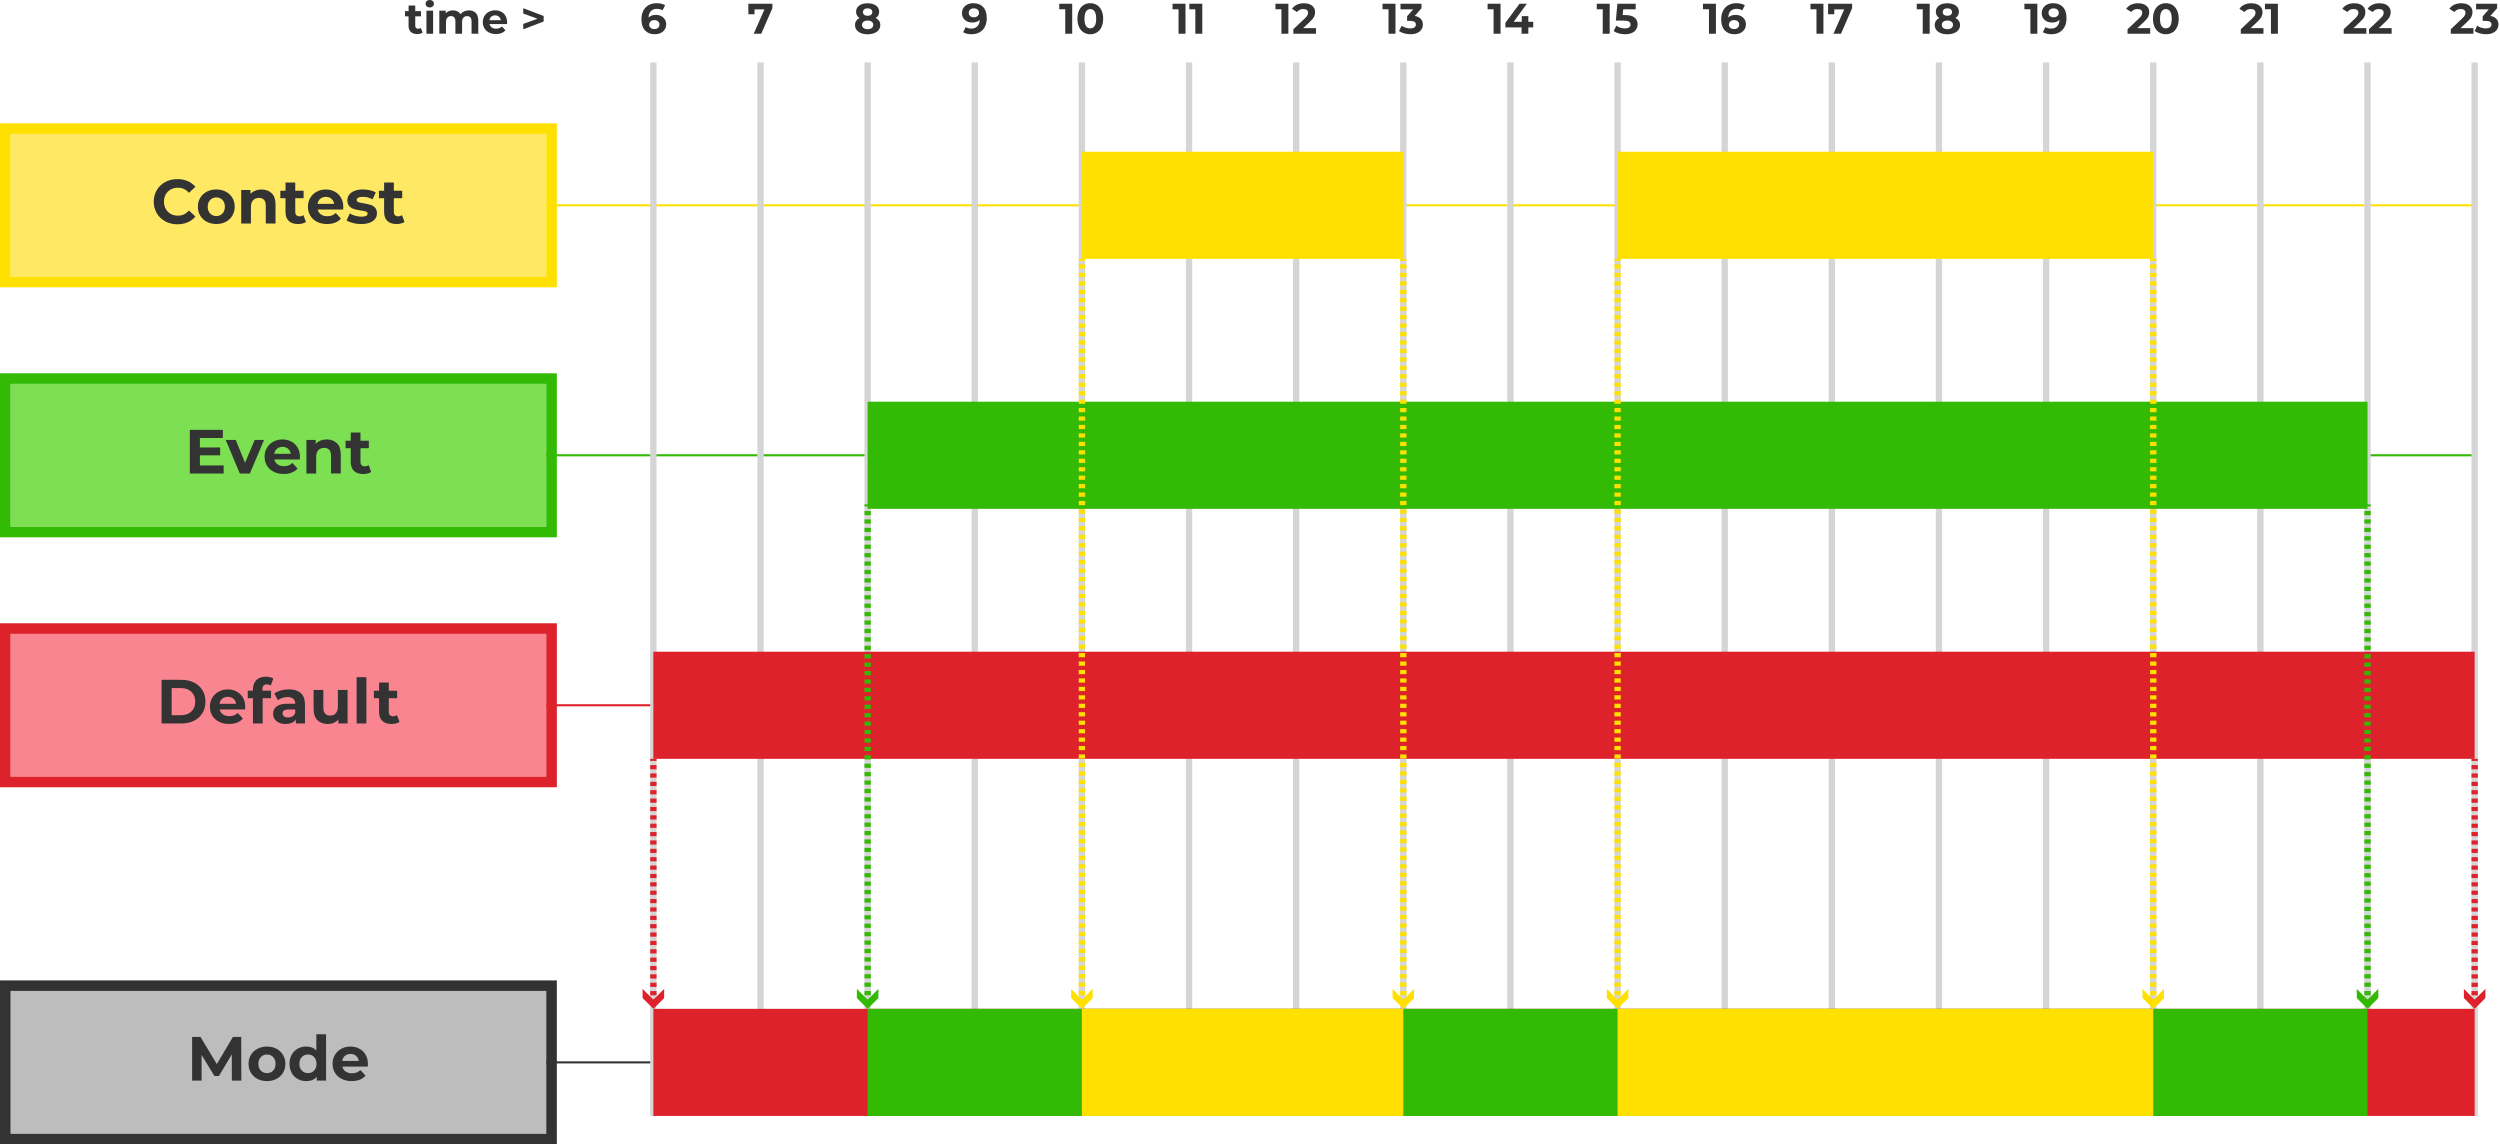 <?xml version="1.0" encoding="UTF-8"?>
<svg id="Capa_1" data-name="Capa 1" xmlns="http://www.w3.org/2000/svg" viewBox="0 0 985.33 451.04">
  <rect x="109.73" y="80.5" width="865.61" height=".83" style="fill: #ffe000;"/>
  <g>
    <g>
      <rect x="4.17" y="52.77" width="211.12" height="56.3" style="fill: #ffe964;"/>
      <path d="m215.29,52.77v56.3H4.17v-56.3h211.12m4.17-4.17H0v64.64h219.47V48.6h0Z" style="fill: #ffe000;"/>
    </g>
    <g>
      <path d="m65.15,87.25c-1.42-.76-2.53-1.82-3.34-3.17s-1.22-2.88-1.22-4.59.41-3.23,1.22-4.59,1.93-2.41,3.34-3.17c1.42-.76,3.01-1.14,4.78-1.14,1.49,0,2.84.26,4.05.79,1.21.52,2.22,1.28,3.04,2.26l-2.56,2.36c-1.16-1.34-2.61-2.02-4.33-2.02-1.07,0-2.02.23-2.85.7s-1.49,1.12-1.96,1.96-.7,1.79-.7,2.85.23,2.02.7,2.85,1.12,1.49,1.96,1.96,1.79.7,2.85.7c1.72,0,3.16-.68,4.33-2.04l2.56,2.36c-.82,1-1.84,1.76-3.05,2.29-1.21.52-2.57.79-4.06.79-1.75,0-3.34-.38-4.76-1.14Z" style="fill: #333;"/>
      <path d="m81.51,87.42c-1.11-.58-1.97-1.39-2.59-2.42-.62-1.03-.93-2.2-.93-3.52s.31-2.48.93-3.52c.62-1.03,1.49-1.84,2.59-2.42,1.11-.58,2.36-.87,3.75-.87s2.64.29,3.74.87c1.1.58,1.96,1.39,2.58,2.42.62,1.03.93,2.21.93,3.52s-.31,2.48-.93,3.52c-.62,1.03-1.48,1.84-2.58,2.42-1.1.58-2.34.87-3.74.87s-2.64-.29-3.75-.87Zm6.17-3.27c.63-.66.95-1.55.95-2.67s-.32-2-.95-2.67c-.63-.66-1.44-1-2.42-1s-1.79.33-2.43,1c-.64.66-.96,1.55-.96,2.67s.32,2,.96,2.67c.64.66,1.45,1,2.43,1s1.79-.33,2.42-1Z" style="fill: #333;"/>
      <path d="m107.08,76.15c1.01.98,1.51,2.44,1.51,4.38v7.57h-3.84v-6.98c0-1.05-.23-1.83-.69-2.35-.46-.52-1.12-.77-1.99-.77-.97,0-1.74.3-2.31.9-.57.6-.86,1.49-.86,2.67v6.54h-3.84v-13.23h3.66v1.55c.51-.56,1.14-.99,1.89-1.29.75-.3,1.58-.46,2.48-.46,1.64,0,2.96.49,3.97,1.48Z" style="fill: #333;"/>
      <path d="m120.59,87.46c-.38.28-.84.49-1.39.63-.55.14-1.13.21-1.73.21-1.57,0-2.79-.4-3.65-1.21-.86-.8-1.29-1.98-1.29-3.54v-5.43h-2.04v-2.95h2.04v-3.22h3.84v3.22h3.29v2.95h-3.29v5.39c0,.56.14.99.43,1.29.29.3.69.46,1.22.46.61,0,1.12-.16,1.55-.49l1.03,2.71Z" style="fill: #333;"/>
      <path d="m135.23,82.57h-10.01c.18.82.61,1.47,1.28,1.94.67.48,1.51.71,2.51.71.69,0,1.3-.1,1.83-.31.53-.2,1.03-.53,1.49-.97l2.04,2.21c-1.25,1.43-3.07,2.14-5.46,2.14-1.49,0-2.81-.29-3.96-.87-1.15-.58-2.03-1.39-2.66-2.42-.62-1.03-.93-2.2-.93-3.52s.31-2.46.92-3.5,1.46-1.85,2.53-2.43c1.07-.58,2.27-.87,3.6-.87s2.47.28,3.52.84c1.05.56,1.87,1.36,2.47,2.4.6,1.04.9,2.25.9,3.63,0,.05-.02.39-.07,1.03Zm-8.98-4.25c-.59.49-.95,1.16-1.08,2.02h6.52c-.13-.84-.49-1.5-1.08-2s-1.31-.75-2.16-.75-1.6.25-2.19.74Z" style="fill: #333;"/>
      <path d="m139.09,87.89c-1.05-.27-1.89-.61-2.51-1.02l1.28-2.75c.59.38,1.3.68,2.14.92.84.24,1.66.36,2.46.36,1.62,0,2.43-.4,2.43-1.21,0-.38-.22-.65-.66-.81-.44-.16-1.12-.3-2.04-.42-1.08-.16-1.98-.35-2.68-.57-.71-.21-1.32-.59-1.83-1.13-.52-.54-.77-1.31-.77-2.31,0-.84.24-1.58.73-2.23.48-.65,1.19-1.15,2.11-1.51.93-.36,2.02-.54,3.28-.54.93,0,1.86.1,2.79.31.93.21,1.69.49,2.3.85l-1.28,2.73c-1.16-.66-2.43-.98-3.81-.98-.82,0-1.43.11-1.84.34-.41.23-.61.52-.61.89,0,.41.22.7.66.86.44.16,1.15.32,2.11.47,1.08.18,1.97.37,2.66.58.69.21,1.29.58,1.8,1.12.51.54.76,1.3.76,2.26,0,.82-.25,1.55-.74,2.19-.49.64-1.21,1.14-2.15,1.49s-2.06.53-3.36.53c-1.1,0-2.17-.14-3.22-.41Z" style="fill: #333;"/>
      <path d="m159.45,87.46c-.38.28-.84.49-1.39.63-.55.14-1.13.21-1.73.21-1.57,0-2.79-.4-3.65-1.21-.86-.8-1.29-1.98-1.29-3.54v-5.43h-2.04v-2.95h2.04v-3.22h3.84v3.22h3.29v2.95h-3.29v5.39c0,.56.14.99.43,1.29.29.3.69.46,1.22.46.61,0,1.12-.16,1.55-.49l1.03,2.71Z" style="fill: #333;"/>
    </g>
  </g>
  <rect x="109.73" y="179.03" width="865.61" height=".83" style="fill: #32ba04;"/>
  <g>
    <g>
      <rect x="4.17" y="151.3" width="211.12" height="56.3" style="fill: #7de053;"/>
      <path d="m215.29,151.3v56.3H4.17v-56.3h211.12m4.17-4.17H0v64.64h219.47v-64.64h0Z" style="fill: #32ba04;"/>
    </g>
    <g>
      <path d="m88.15,183.43v3.2h-13.33v-17.21h13.01v3.2h-9.05v3.74h7.99v3.1h-7.99v3.98h9.37Z" style="fill: #333;"/>
      <path d="m104.06,173.4l-5.58,13.23h-3.96l-5.56-13.23h3.96l3.66,9,3.79-9h3.69Z" style="fill: #333;"/>
      <path d="m118.15,181.09h-10.01c.18.82.61,1.47,1.28,1.94.67.48,1.51.71,2.51.71.69,0,1.3-.1,1.83-.31.53-.2,1.03-.53,1.49-.97l2.04,2.21c-1.25,1.43-3.07,2.14-5.46,2.14-1.49,0-2.81-.29-3.96-.87-1.15-.58-2.03-1.39-2.66-2.42-.62-1.03-.93-2.2-.93-3.52s.31-2.46.92-3.5,1.46-1.85,2.53-2.43c1.07-.58,2.27-.87,3.6-.87s2.47.28,3.52.84c1.05.56,1.87,1.36,2.47,2.4.6,1.04.9,2.25.9,3.63,0,.05-.02.39-.07,1.03Zm-8.98-4.25c-.59.49-.95,1.16-1.08,2.02h6.52c-.13-.84-.49-1.5-1.08-2s-1.31-.75-2.16-.75-1.6.25-2.19.74Z" style="fill: #333;"/>
      <path d="m132.79,174.67c1.01.98,1.51,2.44,1.51,4.38v7.57h-3.84v-6.98c0-1.05-.23-1.83-.69-2.35-.46-.52-1.12-.77-1.99-.77-.97,0-1.74.3-2.31.9-.57.6-.86,1.49-.86,2.67v6.54h-3.84v-13.23h3.66v1.55c.51-.56,1.14-.99,1.89-1.29.75-.3,1.58-.46,2.48-.46,1.64,0,2.96.49,3.97,1.48Z" style="fill: #333;"/>
      <path d="m146.3,185.99c-.38.28-.84.49-1.39.63-.55.14-1.13.21-1.73.21-1.57,0-2.79-.4-3.65-1.21-.86-.8-1.29-1.98-1.29-3.54v-5.43h-2.04v-2.95h2.04v-3.22h3.84v3.22h3.29v2.95h-3.29v5.39c0,.56.14.99.43,1.29.29.3.69.46,1.22.46.61,0,1.12-.16,1.55-.49l1.03,2.71Z" style="fill: #333;"/>
    </g>
  </g>
  <rect x="109.73" y="277.55" width="865.61" height=".83" style="fill: #dd222b;"/>
  <rect x="109.73" y="418.3" width="865.61" height=".83" style="fill: #333;"/>
  <g>
    <g>
      <rect x="4.17" y="249.82" width="211.12" height="56.3" style="fill: #f98591;"/>
      <path d="m215.29,249.82v56.3H4.17v-56.3h211.12m4.17-4.17H0v64.64h219.47v-64.64h0Z" style="fill: #dd222b;"/>
    </g>
    <g>
      <path d="m63.67,267.94h7.82c1.87,0,3.52.36,4.96,1.07,1.43.71,2.55,1.72,3.34,3.01.79,1.29,1.19,2.8,1.19,4.52s-.4,3.23-1.19,4.53c-.8,1.29-1.91,2.3-3.34,3.01-1.44.71-3.09,1.07-4.96,1.07h-7.82v-17.21Zm7.62,13.94c1.72,0,3.09-.48,4.12-1.44s1.54-2.26,1.54-3.9-.51-2.94-1.54-3.9-2.4-1.44-4.12-1.44h-3.64v10.67h3.64Z" style="fill: #333;"/>
      <path d="m96.59,279.62h-10.01c.18.82.61,1.47,1.28,1.94s1.51.71,2.51.71c.69,0,1.3-.1,1.83-.31.53-.21,1.03-.53,1.49-.97l2.04,2.21c-1.25,1.43-3.07,2.14-5.46,2.14-1.49,0-2.81-.29-3.96-.87-1.15-.58-2.03-1.39-2.66-2.42-.62-1.03-.93-2.21-.93-3.52s.31-2.46.92-3.5,1.46-1.85,2.53-2.43c1.07-.58,2.27-.87,3.6-.87s2.47.28,3.52.84c1.05.56,1.87,1.36,2.47,2.4.6,1.04.9,2.25.9,3.63,0,.05-.02.39-.07,1.03Zm-8.98-4.25c-.59.49-.95,1.16-1.08,2.02h6.52c-.13-.84-.49-1.5-1.08-2-.59-.5-1.31-.75-2.16-.75s-1.6.25-2.19.74Z" style="fill: #333;"/>
      <path d="m103.43,272.22h3.39v2.95h-3.29v9.98h-3.84v-9.98h-2.04v-2.95h2.04v-.59c0-1.51.45-2.71,1.34-3.59.89-.89,2.15-1.33,3.77-1.33.57,0,1.12.06,1.64.18.52.12.95.3,1.29.53l-1.01,2.78c-.44-.31-.96-.47-1.55-.47-1.16,0-1.75.64-1.75,1.92v.57Z" style="fill: #333;"/>
      <path d="m118.55,273.19c1.1.98,1.65,2.45,1.65,4.41v7.55h-3.59v-1.65c-.72,1.23-2.07,1.84-4.03,1.84-1.02,0-1.9-.17-2.64-.52-.75-.34-1.32-.82-1.71-1.43s-.59-1.29-.59-2.07c0-1.23.46-2.2,1.39-2.9.93-.7,2.36-1.06,4.29-1.06h3.05c0-.84-.25-1.48-.76-1.93-.51-.45-1.27-.68-2.29-.68-.71,0-1.4.11-2.08.33-.68.22-1.26.52-1.73.9l-1.38-2.68c.72-.51,1.59-.9,2.59-1.18,1.01-.28,2.04-.42,3.11-.42,2.05,0,3.62.49,4.72,1.46Zm-3.27,9.12c.51-.3.87-.75,1.08-1.34v-1.35h-2.63c-1.57,0-2.36.52-2.36,1.55,0,.49.19.88.58,1.17s.91.43,1.59.43,1.24-.15,1.75-.45Z" style="fill: #333;"/>
      <path d="m137,271.92v13.23h-3.64v-1.57c-.51.57-1.12,1.01-1.82,1.32-.71.3-1.47.45-2.29.45-1.74,0-3.12-.5-4.13-1.5-1.02-1-1.52-2.48-1.52-4.45v-7.48h3.84v6.91c0,2.13.89,3.2,2.68,3.2.92,0,1.66-.3,2.21-.9.56-.6.84-1.49.84-2.67v-6.54h3.84Z" style="fill: #333;"/>
      <path d="m140.56,266.9h3.84v18.25h-3.84v-18.25Z" style="fill: #333;"/>
      <path d="m157.46,284.51c-.38.28-.84.49-1.39.63-.55.14-1.13.21-1.73.21-1.57,0-2.79-.4-3.65-1.2-.86-.8-1.29-1.98-1.29-3.54v-5.43h-2.04v-2.95h2.04v-3.22h3.84v3.22h3.29v2.95h-3.29v5.39c0,.56.14.99.43,1.29.29.3.69.46,1.22.46.61,0,1.12-.16,1.55-.49l1.03,2.71Z" style="fill: #333;"/>
    </g>
  </g>
  <g>
    <g>
      <rect x="4.17" y="390.57" width="211.12" height="56.3" style="fill: #bdbdbd;"/>
      <path d="m215.29,390.57v56.3H4.17v-56.3h211.12m4.17-4.17H0v64.64h219.47v-64.64h0Z" style="fill: #333;"/>
    </g>
    <g>
      <path d="m91.38,425.9l-.02-10.33-5.07,8.51h-1.79l-5.04-8.29v10.11h-3.74v-17.21h3.3l6.44,10.7,6.34-10.7h3.27l.05,17.21h-3.74Z" style="fill: #333;"/>
      <path d="m101.48,425.23c-1.11-.58-1.97-1.39-2.59-2.42-.62-1.03-.93-2.21-.93-3.52s.31-2.48.93-3.52c.62-1.03,1.49-1.84,2.59-2.42,1.11-.58,2.36-.87,3.75-.87s2.64.29,3.74.87c1.1.58,1.96,1.39,2.58,2.42.62,1.03.93,2.21.93,3.52s-.31,2.48-.93,3.52c-.62,1.03-1.48,1.84-2.58,2.42-1.1.58-2.34.87-3.74.87s-2.64-.29-3.75-.87Zm6.17-3.27c.63-.66.95-1.55.95-2.67s-.32-2-.95-2.67c-.63-.66-1.44-1-2.42-1s-1.79.33-2.43,1c-.64.66-.96,1.55-.96,2.67s.32,2,.96,2.67c.64.66,1.45,1,2.43,1s1.79-.33,2.42-1Z" style="fill: #333;"/>
      <path d="m128.51,407.65v18.25h-3.66v-1.52c-.95,1.15-2.33,1.72-4.13,1.72-1.25,0-2.37-.28-3.38-.84-1.01-.56-1.8-1.35-2.37-2.38-.57-1.03-.86-2.23-.86-3.59s.29-2.56.86-3.59c.57-1.03,1.36-1.83,2.37-2.39,1.01-.56,2.14-.84,3.38-.84,1.69,0,3.01.53,3.96,1.6v-6.42h3.84Zm-4.72,14.3c.64-.66.96-1.55.96-2.67s-.32-2-.96-2.67c-.64-.66-1.44-1-2.41-1s-1.8.33-2.43,1c-.64.66-.96,1.55-.96,2.67s.32,2,.96,2.67c.64.66,1.45,1,2.43,1s1.77-.33,2.41-1Z" style="fill: #333;"/>
      <path d="m144.94,420.37h-10.01c.18.82.61,1.47,1.28,1.94s1.51.71,2.51.71c.69,0,1.3-.1,1.83-.31.53-.21,1.03-.53,1.49-.97l2.04,2.21c-1.25,1.43-3.07,2.14-5.46,2.14-1.49,0-2.81-.29-3.96-.87-1.15-.58-2.03-1.39-2.66-2.42-.62-1.03-.93-2.21-.93-3.52s.31-2.46.92-3.5,1.46-1.85,2.53-2.43c1.07-.58,2.27-.87,3.6-.87s2.47.28,3.52.84c1.05.56,1.87,1.36,2.47,2.4.6,1.04.9,2.25.9,3.63,0,.05-.02.39-.07,1.03Zm-8.98-4.25c-.59.49-.95,1.16-1.08,2.02h6.52c-.13-.84-.49-1.5-1.08-2-.59-.5-1.31-.75-2.16-.75s-1.6.25-2.19.74Z" style="fill: #333;"/>
    </g>
  </g>
  <rect x="256.26" y="24.62" width="2.5" height="415.21" style="fill: #d5d5d5;"/>
  <rect x="298.49" y="24.62" width="2.5" height="415.21" style="fill: #d5d5d5;"/>
  <rect x="340.71" y="24.62" width="2.5" height="415.21" style="fill: #d5d5d5;"/>
  <rect x="382.94" y="24.62" width="2.5" height="415.21" style="fill: #d5d5d5;"/>
  <rect x="425.16" y="24.62" width="2.5" height="415.21" style="fill: #d5d5d5;"/>
  <rect x="467.39" y="24.62" width="2.5" height="415.21" style="fill: #d5d5d5;"/>
  <rect x="509.61" y="24.62" width="2.5" height="415.21" style="fill: #d5d5d5;"/>
  <rect x="551.84" y="24.62" width="2.5" height="415.21" style="fill: #d5d5d5;"/>
  <rect x="594.06" y="24.62" width="2.5" height="415.21" style="fill: #d5d5d5;"/>
  <rect x="636.29" y="24.62" width="2.5" height="415.21" style="fill: #d5d5d5;"/>
  <rect x="678.51" y="24.62" width="2.5" height="415.21" style="fill: #d5d5d5;"/>
  <rect x="720.74" y="24.62" width="2.5" height="415.21" style="fill: #d5d5d5;"/>
  <rect x="762.96" y="24.62" width="2.5" height="415.21" style="fill: #d5d5d5;"/>
  <rect x="805.19" y="24.62" width="2.5" height="415.21" style="fill: #d5d5d5;"/>
  <rect x="847.41" y="24.62" width="2.5" height="415.21" style="fill: #d5d5d5;"/>
  <rect x="889.64" y="24.62" width="2.5" height="415.21" style="fill: #d5d5d5;"/>
  <rect x="931.86" y="24.62" width="2.5" height="415.21" style="fill: #d5d5d5;"/>
  <rect x="974.09" y="24.62" width="2.5" height="415.21" style="fill: #d5d5d5;"/>
  <g>
    <path d="m166.57,12.85c-.26.19-.58.33-.95.43-.38.1-.77.14-1.19.14-1.08,0-1.92-.28-2.51-.83-.59-.55-.89-1.36-.89-2.43v-3.73h-1.4v-2.03h1.4v-2.21h2.63v2.21h2.26v2.03h-2.26v3.7c0,.38.1.68.3.89s.48.31.84.31c.42,0,.77-.11,1.06-.34l.71,1.86Z" style="fill: #333;"/>
    <path d="m168.2,2.52c-.3-.28-.46-.63-.46-1.05s.15-.77.46-1.05c.3-.28.7-.42,1.18-.42s.88.14,1.18.41c.3.27.46.61.46,1.01,0,.44-.15.8-.46,1.09s-.7.43-1.18.43-.88-.14-1.18-.42Zm-.13,1.69h2.63v9.09h-2.63V4.21Z" style="fill: #333;"/>
    <path d="m187.49,5.08c.67.67,1.01,1.67,1.01,3.01v5.2h-2.64v-4.8c0-.72-.15-1.26-.45-1.61-.3-.35-.72-.53-1.28-.53-.62,0-1.11.2-1.47.6-.36.4-.54.99-.54,1.78v4.56h-2.63v-4.8c0-1.43-.57-2.15-1.72-2.15-.61,0-1.09.2-1.45.6-.36.4-.54.99-.54,1.78v4.56h-2.63V4.21h2.52v1.05c.34-.38.75-.68,1.24-.88s1.03-.3,1.61-.3c.64,0,1.22.13,1.74.38s.93.62,1.25,1.11c.37-.47.84-.84,1.41-1.1.57-.26,1.19-.39,1.87-.39,1.14,0,2.04.34,2.71,1.01Z" style="fill: #333;"/>
    <path d="m199.81,9.49h-6.87c.12.56.42,1.01.88,1.33.46.33,1.04.49,1.72.49.47,0,.89-.07,1.26-.21.37-.14.71-.36,1.02-.67l1.4,1.52c-.86.98-2.11,1.47-3.75,1.47-1.02,0-1.93-.2-2.72-.6s-1.4-.95-1.82-1.66c-.43-.71-.64-1.51-.64-2.42s.21-1.69.63-2.41c.42-.71,1-1.27,1.74-1.67.74-.4,1.56-.6,2.47-.6s1.69.19,2.42.57c.72.38,1.29.93,1.7,1.65.41.72.62,1.55.62,2.49,0,.03-.02.27-.05.71Zm-6.17-2.92c-.41.34-.65.8-.74,1.38h4.48c-.09-.57-.34-1.03-.74-1.38-.41-.34-.9-.52-1.49-.52s-1.1.17-1.5.51Z" style="fill: #333;"/>
    <path d="m214.27,6.28v2.2l-8.04,3.06v-2.11l5.62-2.04-5.62-2.06v-2.09l8.04,3.06Z" style="fill: #333;"/>
  </g>
  <path d="m260.55,6.33c.62.3,1.11.73,1.47,1.29.36.56.54,1.2.54,1.93,0,.79-.2,1.48-.59,2.08-.39.6-.93,1.06-1.61,1.38s-1.44.48-2.27.48c-1.66,0-2.95-.51-3.88-1.52-.93-1.01-1.4-2.46-1.4-4.34,0-1.34.25-2.49.76-3.45.51-.96,1.21-1.68,2.12-2.18.91-.5,1.96-.74,3.15-.74.63,0,1.24.07,1.82.21s1.07.34,1.48.6l-1.01,2.01c-.59-.39-1.32-.59-2.21-.59-1,0-1.8.29-2.38.88s-.9,1.44-.95,2.55c.7-.7,1.67-1.05,2.92-1.05.75,0,1.44.15,2.06.46Zm-1.19,4.64c.37-.31.55-.74.55-1.28s-.18-.97-.55-1.29c-.37-.32-.85-.48-1.46-.48s-1.09.17-1.47.5-.57.76-.57,1.27.19.94.56,1.27c.37.33.88.49,1.52.49.58,0,1.06-.16,1.43-.47Z" style="fill: #333;"/>
  <path d="m304.42,1.47v1.77l-4.39,10.05h-2.97l4.24-9.59h-3.92v1.93h-2.43V1.47h9.48Z" style="fill: #333;"/>
  <path d="m346.49,8.23c.31.47.46,1.02.46,1.64,0,.73-.21,1.37-.62,1.92-.42.55-1,.97-1.76,1.27-.75.3-1.63.45-2.62.45s-1.86-.15-2.61-.45c-.75-.3-1.33-.72-1.74-1.27-.41-.55-.62-1.19-.62-1.92,0-.62.15-1.17.46-1.64.31-.47.75-.86,1.33-1.15-.44-.27-.78-.61-1.01-1.02s-.35-.88-.35-1.41c0-.69.19-1.28.57-1.79.38-.51.92-.9,1.6-1.17.69-.28,1.47-.41,2.36-.41s1.7.14,2.39.41,1.23.67,1.61,1.17.57,1.1.57,1.79c0,.53-.12,1-.35,1.41s-.58.75-1.03,1.02c.59.29,1.03.68,1.34,1.15Zm-2.91,2.8c.4-.31.6-.72.6-1.24s-.2-.93-.6-1.23c-.4-.3-.94-.46-1.63-.46s-1.21.15-1.6.46-.59.72-.59,1.23.2.95.59,1.25c.39.3.93.46,1.6.46s1.23-.15,1.63-.46Zm-2.96-7.35c-.33.26-.5.63-.5,1.09s.16.81.49,1.06c.33.26.77.39,1.33.39s1.01-.13,1.35-.39c.34-.26.51-.61.51-1.06s-.17-.82-.51-1.09c-.34-.26-.79-.4-1.35-.4s-.99.13-1.33.4Z" style="fill: #333;"/>
  <path d="m387.51,2.78c.93,1.01,1.4,2.46,1.4,4.35,0,1.34-.25,2.49-.75,3.45s-1.21,1.68-2.12,2.18c-.91.5-1.97.74-3.16.74-.63,0-1.23-.07-1.81-.21s-1.06-.34-1.47-.6l1.01-2.01c.57.39,1.31.59,2.21.59,1,0,1.8-.3,2.38-.89s.9-1.44.95-2.56c-.71.71-1.69,1.06-2.94,1.06-.75,0-1.44-.15-2.06-.46s-1.11-.73-1.47-1.29c-.36-.56-.54-1.2-.54-1.93,0-.79.2-1.48.59-2.08.39-.6.93-1.06,1.61-1.38.68-.32,1.44-.48,2.27-.48,1.66,0,2.95.5,3.88,1.51Zm-2.22,3.56c.38-.33.57-.76.57-1.28s-.18-.94-.55-1.27c-.37-.33-.87-.49-1.51-.49-.59,0-1.06.16-1.43.47-.37.32-.55.74-.55,1.28s.18.97.55,1.29c.37.32.85.48,1.46.48s1.08-.17,1.46-.5Z" style="fill: #333;"/>
  <g>
    <path d="m422.59,1.47v11.82h-2.74V3.66h-2.36V1.47h5.1Z" style="fill: #333;"/>
    <path d="m427.1,12.77c-.77-.48-1.37-1.19-1.8-2.1-.43-.92-.65-2.01-.65-3.29s.22-2.37.65-3.29c.43-.92,1.03-1.62,1.8-2.1.77-.48,1.64-.73,2.62-.73s1.85.24,2.62.73c.77.48,1.37,1.19,1.8,2.1.43.92.65,2.01.65,3.29s-.22,2.37-.65,3.29c-.43.92-1.03,1.62-1.8,2.1-.77.48-1.64.73-2.62.73s-1.85-.24-2.62-.73Zm4.32-2.52c.41-.62.62-1.58.62-2.87s-.21-2.25-.62-2.87c-.41-.62-.98-.93-1.7-.93s-1.27.31-1.68.93-.62,1.58-.62,2.87.21,2.25.62,2.87.97.93,1.68.93,1.29-.31,1.7-.93Z" style="fill: #333;"/>
  </g>
  <g>
    <path d="m467.24,1.47v11.82h-2.74V3.66h-2.36V1.47h5.1Z" style="fill: #333;"/>
    <path d="m473.86,1.47v11.82h-2.74V3.66h-2.36V1.47h5.1Z" style="fill: #333;"/>
  </g>
  <g>
    <path d="m507.79,1.47v11.82h-2.74V3.66h-2.36V1.47h5.1Z" style="fill: #333;"/>
    <path d="m518.69,11.06v2.23h-8.93v-1.77l4.56-4.31c.48-.46.81-.86.98-1.19s.25-.66.25-.99c0-.47-.16-.84-.48-1.09-.32-.25-.79-.38-1.41-.38-.52,0-.99.1-1.4.3-.42.2-.77.49-1.05.89l-1.99-1.28c.46-.69,1.1-1.22,1.91-1.61.81-.39,1.74-.58,2.79-.58.88,0,1.65.14,2.31.43.66.29,1.17.69,1.54,1.22s.55,1.14.55,1.85c0,.64-.13,1.24-.41,1.81s-.79,1.21-1.57,1.93l-2.72,2.57h5.08Z" style="fill: #333;"/>
  </g>
  <g>
    <path d="m550,1.47v11.82h-2.74V3.66h-2.36V1.47h5.1Z" style="fill: #333;"/>
    <path d="m559.97,7.44c.55.6.83,1.35.83,2.24,0,.69-.18,1.32-.54,1.9-.36.58-.91,1.04-1.65,1.39-.74.35-1.64.52-2.71.52-.83,0-1.65-.11-2.46-.33-.8-.22-1.49-.53-2.05-.94l1.06-2.09c.45.34.97.6,1.56.79s1.2.28,1.82.28c.69,0,1.23-.13,1.62-.4.39-.26.59-.64.59-1.12,0-.97-.74-1.45-2.21-1.45h-1.25v-1.81l2.43-2.75h-5.03V1.47h8.28v1.77l-2.67,3.04c1.04.17,1.83.55,2.38,1.16Z" style="fill: #333;"/>
  </g>
  <g>
    <path d="m591.41,1.47v11.82h-2.74V3.66h-2.36V1.47h5.1Z" style="fill: #333;"/>
    <path d="m604.3,10.81h-1.93v2.48h-2.67v-2.48h-6.37v-1.84l5.57-7.5h2.87l-5.17,7.11h3.18v-2.21h2.58v2.21h1.93v2.23Z" style="fill: #333;"/>
  </g>
  <g>
    <path d="m634.43,1.47v11.82h-2.74V3.66h-2.36V1.47h5.1Z" style="fill: #333;"/>
    <path d="m644.23,6.91c.79.66,1.19,1.55,1.19,2.67,0,.72-.18,1.38-.54,1.97s-.91,1.06-1.65,1.42c-.74.35-1.65.53-2.73.53-.83,0-1.65-.11-2.46-.33-.8-.22-1.49-.53-2.05-.94l1.08-2.09c.45.34.97.6,1.55.79.58.19,1.19.28,1.81.28.69,0,1.23-.14,1.62-.41.39-.27.59-.65.59-1.13s-.21-.89-.62-1.15c-.41-.26-1.12-.39-2.14-.39h-3.02l.61-6.65h7.21v2.2h-4.93l-.19,2.25h.96c1.67,0,2.9.33,3.69,1Z" style="fill: #333;"/>
  </g>
  <g>
    <path d="m676.3,1.47v11.82h-2.74V3.66h-2.36V1.47h5.1Z" style="fill: #333;"/>
    <path d="m686.11,6.33c.62.3,1.11.73,1.47,1.29.36.56.54,1.2.54,1.93,0,.79-.2,1.48-.59,2.08-.39.6-.93,1.06-1.61,1.38s-1.44.48-2.27.48c-1.66,0-2.95-.51-3.88-1.52-.93-1.01-1.4-2.46-1.4-4.34,0-1.34.25-2.49.76-3.45s1.21-1.68,2.12-2.18c.91-.5,1.96-.74,3.15-.74.63,0,1.24.07,1.82.21s1.07.34,1.48.6l-1.01,2.01c-.59-.39-1.32-.59-2.21-.59-1,0-1.8.29-2.38.88-.59.59-.9,1.44-.95,2.55.7-.7,1.67-1.05,2.92-1.05.75,0,1.44.15,2.06.46Zm-1.19,4.64c.37-.31.55-.74.55-1.28s-.18-.97-.55-1.29c-.37-.32-.85-.48-1.46-.48s-1.09.17-1.47.5-.57.76-.57,1.27.19.94.56,1.27c.37.33.88.49,1.52.49.59,0,1.06-.16,1.43-.47Z" style="fill: #333;"/>
  </g>
  <g>
    <path d="m718.67,1.47v11.82h-2.74V3.66h-2.36V1.47h5.1Z" style="fill: #333;"/>
    <path d="m729.98,1.47v1.77l-4.39,10.05h-2.97l4.24-9.59h-3.92v1.93h-2.43V1.47h9.47Z" style="fill: #333;"/>
  </g>
  <g>
    <path d="m760.55,1.47v11.82h-2.74V3.66h-2.36V1.47h5.1Z" style="fill: #333;"/>
    <path d="m772.05,8.23c.31.47.46,1.02.46,1.64,0,.73-.21,1.37-.62,1.92-.42.55-1,.97-1.76,1.27-.75.3-1.63.45-2.62.45s-1.86-.15-2.61-.45c-.75-.3-1.33-.72-1.74-1.27-.41-.55-.62-1.19-.62-1.92,0-.62.16-1.17.46-1.64.31-.47.75-.86,1.33-1.15-.44-.27-.78-.61-1.01-1.02s-.35-.88-.35-1.41c0-.69.19-1.28.57-1.79s.92-.9,1.6-1.17c.69-.28,1.47-.41,2.36-.41s1.7.14,2.39.41c.69.28,1.23.67,1.61,1.17s.57,1.1.57,1.79c0,.53-.12,1-.35,1.41s-.58.75-1.03,1.02c.58.29,1.03.68,1.34,1.15Zm-2.91,2.8c.4-.31.6-.72.6-1.24s-.2-.93-.6-1.23-.94-.46-1.63-.46-1.21.15-1.6.46-.59.72-.59,1.23.2.95.59,1.25c.39.3.93.46,1.6.46s1.23-.15,1.63-.46Zm-2.96-7.35c-.33.26-.5.63-.5,1.09s.16.81.49,1.06c.33.26.77.39,1.33.39s1.01-.13,1.35-.39c.34-.26.51-.61.51-1.06s-.17-.82-.51-1.09-.79-.4-1.35-.4-.99.13-1.33.4Z" style="fill: #333;"/>
  </g>
  <g>
    <path d="m802.98,1.47v11.82h-2.74V3.66h-2.36V1.47h5.1Z" style="fill: #333;"/>
    <path d="m813.08,2.78c.93,1.01,1.4,2.46,1.4,4.35,0,1.34-.25,2.49-.75,3.45s-1.21,1.68-2.12,2.18c-.91.5-1.96.74-3.16.74-.63,0-1.23-.07-1.81-.21s-1.06-.34-1.47-.6l1.01-2.01c.57.39,1.31.59,2.21.59,1,0,1.8-.3,2.38-.89.58-.59.9-1.44.95-2.56-.71.71-1.69,1.06-2.94,1.06-.75,0-1.44-.15-2.06-.46s-1.11-.73-1.47-1.29c-.36-.56-.54-1.2-.54-1.93,0-.79.2-1.48.59-2.08.39-.6.93-1.06,1.61-1.38.68-.32,1.44-.48,2.27-.48,1.66,0,2.95.5,3.88,1.51Zm-2.22,3.56c.38-.33.57-.76.57-1.28s-.18-.94-.55-1.27-.87-.49-1.51-.49c-.59,0-1.06.16-1.43.47-.37.32-.55.74-.55,1.28s.18.97.55,1.29c.37.32.85.48,1.46.48s1.08-.17,1.46-.5Z" style="fill: #333;"/>
  </g>
  <g>
    <path d="m847.46,11.06v2.23h-8.93v-1.77l4.56-4.31c.48-.46.81-.86.98-1.19s.25-.66.25-.99c0-.47-.16-.84-.48-1.09-.32-.25-.79-.38-1.41-.38-.52,0-.99.1-1.4.3-.42.2-.77.49-1.05.89l-1.99-1.28c.46-.69,1.1-1.22,1.91-1.61.81-.39,1.74-.58,2.79-.58.88,0,1.65.14,2.31.43.66.29,1.17.69,1.54,1.22s.55,1.14.55,1.85c0,.64-.13,1.24-.41,1.81s-.79,1.21-1.57,1.93l-2.72,2.57h5.08Z" style="fill: #333;"/>
    <path d="m851.01,12.77c-.77-.48-1.37-1.19-1.8-2.1-.43-.92-.65-2.01-.65-3.29s.22-2.37.65-3.29c.43-.92,1.03-1.62,1.8-2.1.77-.48,1.64-.73,2.62-.73s1.85.24,2.62.73c.77.48,1.37,1.19,1.8,2.1.43.92.65,2.01.65,3.29s-.22,2.37-.65,3.29c-.43.92-1.03,1.62-1.8,2.1-.77.48-1.64.73-2.62.73s-1.85-.24-2.62-.73Zm4.32-2.52c.41-.62.62-1.58.62-2.87s-.21-2.25-.62-2.87-.98-.93-1.7-.93-1.27.31-1.68.93-.62,1.58-.62,2.87.21,2.25.62,2.87.97.93,1.68.93,1.29-.31,1.7-.93Z" style="fill: #333;"/>
  </g>
  <g>
    <path d="m892.1,11.06v2.23h-8.93v-1.77l4.56-4.31c.48-.46.81-.86.98-1.19s.25-.66.25-.99c0-.47-.16-.84-.48-1.09-.32-.25-.79-.38-1.41-.38-.52,0-.99.1-1.4.3-.42.2-.77.49-1.05.89l-1.99-1.28c.46-.69,1.1-1.22,1.91-1.61.81-.39,1.74-.58,2.79-.58.88,0,1.65.14,2.31.43.66.29,1.17.69,1.54,1.22s.55,1.14.55,1.85c0,.64-.13,1.24-.41,1.81s-.79,1.21-1.57,1.93l-2.72,2.57h5.08Z" style="fill: #333;"/>
    <path d="m897.79,1.47v11.82h-2.74V3.66h-2.36V1.47h5.1Z" style="fill: #333;"/>
  </g>
  <g>
    <path d="m932.65,11.06v2.23h-8.93v-1.77l4.56-4.31c.48-.46.81-.86.98-1.19s.25-.66.25-.99c0-.47-.16-.84-.48-1.09-.32-.25-.79-.38-1.41-.38-.52,0-.99.1-1.4.3-.42.2-.77.49-1.05.89l-1.99-1.28c.46-.69,1.1-1.22,1.91-1.61.81-.39,1.74-.58,2.79-.58.88,0,1.65.14,2.31.43.66.29,1.17.69,1.54,1.22s.55,1.14.55,1.85c0,.64-.13,1.24-.41,1.81s-.79,1.21-1.57,1.93l-2.72,2.57h5.08Z" style="fill: #333;"/>
    <path d="m942.62,11.06v2.23h-8.93v-1.77l4.56-4.31c.48-.46.81-.86.98-1.19s.25-.66.25-.99c0-.47-.16-.84-.48-1.09-.32-.25-.79-.38-1.41-.38-.52,0-.99.1-1.4.3-.42.2-.77.49-1.05.89l-1.99-1.28c.46-.69,1.1-1.22,1.91-1.61.81-.39,1.74-.58,2.79-.58.88,0,1.65.14,2.31.43.66.29,1.17.69,1.54,1.22s.55,1.14.55,1.85c0,.64-.13,1.24-.41,1.81s-.79,1.21-1.57,1.93l-2.72,2.57h5.08Z" style="fill: #333;"/>
  </g>
  <g>
    <path d="m974.86,11.06v2.23h-8.93v-1.77l4.56-4.31c.48-.46.81-.86.98-1.19s.25-.66.25-.99c0-.47-.16-.84-.48-1.09-.32-.25-.79-.38-1.41-.38-.52,0-.99.1-1.4.3-.42.2-.77.49-1.05.89l-1.99-1.28c.46-.69,1.1-1.22,1.91-1.61.81-.39,1.74-.58,2.79-.58.88,0,1.65.14,2.31.43.66.29,1.17.69,1.54,1.22s.55,1.14.55,1.85c0,.64-.13,1.24-.41,1.81s-.79,1.21-1.57,1.93l-2.72,2.57h5.08Z" style="fill: #333;"/>
    <path d="m983.9,7.44c.55.6.83,1.35.83,2.24,0,.69-.18,1.32-.54,1.9-.36.58-.91,1.04-1.65,1.39-.74.35-1.64.52-2.71.52-.83,0-1.65-.11-2.46-.33-.8-.22-1.49-.53-2.05-.94l1.06-2.09c.45.34.97.6,1.56.79s1.2.28,1.82.28c.69,0,1.23-.13,1.62-.4.39-.26.59-.64.59-1.12,0-.97-.74-1.45-2.21-1.45h-1.25v-1.81l2.43-2.75h-5.03V1.47h8.28v1.77l-2.67,3.04c1.04.17,1.83.55,2.38,1.16Z" style="fill: #333;"/>
  </g>
  <rect x="257.51" y="256.86" width="717.82" height="42.22" style="fill: #dd222b;"/>
  <rect x="257.52" y="397.61" width="717.82" height="42.22" style="fill: #dd222b;"/>
  <rect x="341.96" y="158.33" width="591.15" height="42.22" style="fill: #32ba04;"/>
  <rect x="341.96" y="397.61" width="591.15" height="42.22" style="fill: #32ba04;"/>
  <rect x="426.41" y="59.81" width="126.68" height="42.22" style="fill: #ffe000;"/>
  <rect x="426.41" y="397.61" width="126.68" height="42.22" style="fill: #ffe000;"/>
  <rect x="637.54" y="59.81" width="211.13" height="42.22" style="fill: #ffe000;"/>
  <rect x="637.54" y="397.61" width="211.13" height="42.22" style="fill: #ffe000;"/>
  <g>
    <rect x="340.71" y="198.79" width="2.5" height=".83" style="fill: #32ba04;"/>
    <path d="m343.22,392.25h-2.5v-1.66h2.5v1.66Zm0-3.32h-2.5v-1.66h2.5v1.66Zm0-3.32h-2.5v-1.66h2.5v1.66Zm0-3.32h-2.5v-1.66h2.5v1.66Zm0-3.32h-2.5v-1.66h2.5v1.66Zm0-3.32h-2.5v-1.66h2.5v1.66Zm0-3.32h-2.5v-1.66h2.5v1.66Zm0-3.32h-2.5v-1.66h2.5v1.66Zm0-3.32h-2.5v-1.66h2.5v1.66Zm0-3.32h-2.5v-1.66h2.5v1.66Zm0-3.32h-2.5v-1.66h2.5v1.66Zm0-3.32h-2.5v-1.66h2.5v1.66Zm0-3.32h-2.5v-1.66h2.5v1.66Zm0-3.32h-2.5v-1.66h2.5v1.66Zm0-3.32h-2.5v-1.66h2.5v1.66Zm0-3.32h-2.5v-1.66h2.5v1.66Zm0-3.32h-2.5v-1.66h2.5v1.66Zm0-3.32h-2.5v-1.66h2.5v1.66Zm0-3.32h-2.5v-1.66h2.5v1.66Zm0-3.32h-2.5v-1.66h2.5v1.66Zm0-3.32h-2.5v-1.66h2.5v1.66Zm0-3.32h-2.5v-1.66h2.5v1.66Zm0-3.32h-2.5v-1.66h2.5v1.66Zm0-3.32h-2.5v-1.66h2.5v1.66Zm0-3.32h-2.5v-1.66h2.5v1.66Zm0-3.32h-2.5v-1.66h2.5v1.66Zm0-3.32h-2.5v-1.66h2.5v1.66Zm0-3.32h-2.5v-1.66h2.5v1.66Zm0-3.32h-2.5v-1.66h2.5v1.66Zm0-3.32h-2.5v-1.66h2.5v1.66Zm0-3.32h-2.5v-1.66h2.5v1.66Zm0-3.32h-2.5v-1.66h2.5v1.66Zm0-3.32h-2.5v-1.66h2.5v1.66Zm0-3.32h-2.5v-1.66h2.5v1.66Zm0-3.32h-2.5v-1.66h2.5v1.66Zm0-3.32h-2.5v-1.66h2.5v1.66Zm0-3.32h-2.5v-1.66h2.5v1.66Zm0-3.32h-2.5v-1.66h2.5v1.66Zm0-3.32h-2.5v-1.66h2.5v1.66Zm0-3.32h-2.5v-1.66h2.5v1.66Zm0-3.32h-2.5v-1.66h2.5v1.66Zm0-3.32h-2.5v-1.66h2.5v1.66Zm0-3.32h-2.5v-1.66h2.5v1.66Zm0-3.32h-2.5v-1.66h2.5v1.66Zm0-3.32h-2.5v-1.66h2.5v1.66Zm0-3.32h-2.5v-1.66h2.5v1.66Zm0-3.32h-2.5v-1.66h2.5v1.66Zm0-3.32h-2.5v-1.66h2.5v1.66Zm0-3.32h-2.5v-1.66h2.5v1.66Zm0-3.32h-2.5v-1.66h2.5v1.66Zm0-3.32h-2.5v-1.66h2.5v1.66Zm0-3.32h-2.5v-1.66h2.5v1.66Zm0-3.32h-2.5v-1.66h2.5v1.66Zm0-3.32h-2.5v-1.66h2.5v1.66Zm0-3.32h-2.5v-1.66h2.5v1.66Zm0-3.32h-2.5v-1.66h2.5v1.66Zm0-3.32h-2.5v-1.66h2.5v1.66Zm0-3.32h-2.5v-1.66h2.5v1.66Z" style="fill: #32ba04;"/>
    <rect x="340.71" y="393.91" width="2.5" height=".83" style="fill: #32ba04;"/>
    <polygon points="337.72 389.76 341.96 394.01 346.21 389.76 346.21 393.37 341.96 397.61 337.72 393.37 337.72 389.76" style="fill: #32ba04;"/>
  </g>
  <g>
    <rect x="256.26" y="299.08" width="2.5" height=".83" style="fill: #dd222b;"/>
    <path d="m258.77,392.27h-2.5v-1.65h2.5v1.65Zm0-3.3h-2.5v-1.65h2.5v1.65Zm0-3.3h-2.5v-1.65h2.5v1.65Zm0-3.3h-2.5v-1.65h2.5v1.65Zm0-3.3h-2.5v-1.65h2.5v1.65Zm0-3.3h-2.5v-1.65h2.5v1.65Zm0-3.3h-2.5v-1.65h2.5v1.65Zm0-3.3h-2.5v-1.65h2.5v1.65Zm0-3.3h-2.5v-1.65h2.5v1.65Zm0-3.3h-2.5v-1.65h2.5v1.65Zm0-3.3h-2.5v-1.65h2.5v1.65Zm0-3.3h-2.5v-1.65h2.5v1.65Zm0-3.3h-2.5v-1.65h2.5v1.65Zm0-3.3h-2.5v-1.65h2.5v1.65Zm0-3.3h-2.5v-1.65h2.5v1.65Zm0-3.3h-2.5v-1.65h2.5v1.65Zm0-3.3h-2.5v-1.65h2.5v1.65Zm0-3.3h-2.5v-1.65h2.5v1.65Zm0-3.3h-2.5v-1.65h2.5v1.65Zm0-3.3h-2.5v-1.65h2.5v1.65Zm0-3.3h-2.5v-1.65h2.5v1.65Zm0-3.3h-2.5v-1.65h2.5v1.65Zm0-3.3h-2.5v-1.65h2.5v1.65Zm0-3.3h-2.5v-1.65h2.5v1.65Zm0-3.3h-2.5v-1.65h2.5v1.65Zm0-3.3h-2.5v-1.65h2.5v1.65Zm0-3.3h-2.5v-1.65h2.5v1.65Zm0-3.3h-2.5v-1.65h2.5v1.65Z" style="fill: #dd222b;"/>
    <rect x="256.26" y="393.91" width="2.5" height=".83" style="fill: #dd222b;"/>
    <polygon points="253.27 389.76 257.52 394.01 261.76 389.76 261.76 393.37 257.52 397.61 253.27 393.37 253.27 389.76" style="fill: #dd222b;"/>
  </g>
  <g>
    <rect x="974.09" y="299.08" width="2.5" height=".83" style="fill: #dd222b;"/>
    <path d="m976.59,392.27h-2.5v-1.65h2.5v1.65Zm0-3.3h-2.5v-1.65h2.5v1.65Zm0-3.3h-2.5v-1.65h2.5v1.65Zm0-3.3h-2.5v-1.65h2.5v1.65Zm0-3.3h-2.5v-1.65h2.5v1.65Zm0-3.3h-2.5v-1.65h2.5v1.65Zm0-3.3h-2.5v-1.65h2.5v1.65Zm0-3.3h-2.5v-1.65h2.5v1.65Zm0-3.3h-2.5v-1.65h2.5v1.65Zm0-3.3h-2.5v-1.65h2.5v1.65Zm0-3.3h-2.5v-1.65h2.5v1.65Zm0-3.3h-2.5v-1.65h2.5v1.65Zm0-3.3h-2.5v-1.65h2.5v1.65Zm0-3.3h-2.5v-1.65h2.5v1.65Zm0-3.3h-2.5v-1.65h2.5v1.65Zm0-3.3h-2.5v-1.65h2.5v1.65Zm0-3.3h-2.5v-1.65h2.5v1.65Zm0-3.3h-2.5v-1.65h2.5v1.65Zm0-3.3h-2.5v-1.65h2.5v1.65Zm0-3.3h-2.5v-1.65h2.5v1.65Zm0-3.3h-2.5v-1.65h2.5v1.65Zm0-3.3h-2.5v-1.65h2.5v1.65Zm0-3.3h-2.5v-1.65h2.5v1.65Zm0-3.3h-2.5v-1.65h2.5v1.65Zm0-3.3h-2.5v-1.65h2.5v1.65Zm0-3.3h-2.5v-1.65h2.5v1.65Zm0-3.3h-2.5v-1.65h2.5v1.65Zm0-3.3h-2.5v-1.65h2.5v1.65Z" style="fill: #dd222b;"/>
    <rect x="974.09" y="393.91" width="2.5" height=".83" style="fill: #dd222b;"/>
    <polygon points="971.1 389.76 975.34 394.01 979.58 389.76 979.58 393.37 975.34 397.61 971.1 393.37 971.1 389.76" style="fill: #dd222b;"/>
  </g>
  <g>
    <rect x="425.17" y="102.03" width="2.5" height=".83" style="fill: #ffe000;"/>
    <path d="m427.67,392.25h-2.5v-1.66h2.5v1.66Zm0-3.33h-2.5v-1.66h2.5v1.66Zm0-3.33h-2.5v-1.66h2.5v1.66Zm0-3.33h-2.5v-1.66h2.5v1.66Zm0-3.33h-2.5v-1.66h2.5v1.66Zm0-3.33h-2.5v-1.66h2.5v1.66Zm0-3.33h-2.5v-1.66h2.5v1.66Zm0-3.33h-2.5v-1.66h2.5v1.66Zm0-3.33h-2.5v-1.66h2.5v1.66Zm0-3.33h-2.5v-1.66h2.5v1.66Zm0-3.33h-2.5v-1.66h2.5v1.66Zm0-3.33h-2.5v-1.66h2.5v1.66Zm0-3.33h-2.5v-1.66h2.5v1.66Zm0-3.33h-2.5v-1.66h2.5v1.66Zm0-3.33h-2.5v-1.66h2.5v1.66Zm0-3.33h-2.5v-1.66h2.5v1.66Zm0-3.33h-2.5v-1.66h2.5v1.66Zm0-3.33h-2.5v-1.66h2.5v1.66Zm0-3.33h-2.5v-1.66h2.5v1.66Zm0-3.33h-2.5v-1.66h2.5v1.66Zm0-3.33h-2.5v-1.66h2.5v1.66Zm0-3.33h-2.5v-1.66h2.5v1.66Zm0-3.33h-2.5v-1.66h2.5v1.66Zm0-3.33h-2.5v-1.66h2.5v1.66Zm0-3.33h-2.5v-1.66h2.5v1.66Zm0-3.33h-2.5v-1.66h2.5v1.66Zm0-3.33h-2.5v-1.66h2.5v1.66Zm0-3.33h-2.5v-1.66h2.5v1.66Zm0-3.33h-2.5v-1.66h2.5v1.66Zm0-3.33h-2.5v-1.66h2.5v1.66Zm0-3.33h-2.5v-1.66h2.5v1.66Zm0-3.33h-2.5v-1.66h2.5v1.66Zm0-3.33h-2.5v-1.66h2.5v1.66Zm0-3.33h-2.5v-1.66h2.5v1.66Zm0-3.33h-2.5v-1.66h2.5v1.66Zm0-3.33h-2.5v-1.66h2.5v1.66Zm0-3.33h-2.5v-1.66h2.5v1.66Zm0-3.33h-2.5v-1.66h2.5v1.66Zm0-3.33h-2.5v-1.66h2.5v1.66Zm0-3.33h-2.5v-1.66h2.5v1.66Zm0-3.33h-2.5v-1.66h2.5v1.66Zm0-3.33h-2.5v-1.66h2.5v1.66Zm0-3.33h-2.5v-1.66h2.5v1.66Zm0-3.33h-2.5v-1.66h2.5v1.66Zm0-3.33h-2.5v-1.66h2.5v1.66Zm0-3.33h-2.5v-1.66h2.5v1.66Zm0-3.33h-2.5v-1.66h2.5v1.66Zm0-3.33h-2.5v-1.66h2.5v1.66Zm0-3.33h-2.5v-1.66h2.5v1.66Zm0-3.33h-2.5v-1.66h2.5v1.66Zm0-3.33h-2.5v-1.66h2.5v1.66Zm0-3.33h-2.5v-1.66h2.5v1.66Zm0-3.33h-2.5v-1.66h2.5v1.66Zm0-3.33h-2.5v-1.66h2.5v1.66Zm0-3.33h-2.5v-1.66h2.5v1.66Zm0-3.33h-2.5v-1.66h2.5v1.66Zm0-3.33h-2.5v-1.66h2.5v1.66Zm0-3.33h-2.5v-1.66h2.5v1.66Zm0-3.33h-2.5v-1.66h2.5v1.66Zm0-3.33h-2.5v-1.66h2.5v1.66Zm0-3.33h-2.5v-1.66h2.5v1.66Zm0-3.33h-2.5v-1.66h2.5v1.66Zm0-3.33h-2.5v-1.66h2.5v1.66Zm0-3.33h-2.5v-1.66h2.5v1.66Zm0-3.33h-2.5v-1.66h2.5v1.66Zm0-3.33h-2.5v-1.66h2.5v1.66Zm0-3.33h-2.5v-1.66h2.5v1.66Zm0-3.33h-2.5v-1.66h2.5v1.66Zm0-3.33h-2.5v-1.66h2.5v1.66Zm0-3.33h-2.5v-1.66h2.5v1.66Zm0-3.33h-2.5v-1.66h2.5v1.66Zm0-3.33h-2.5v-1.66h2.5v1.66Zm0-3.33h-2.5v-1.66h2.5v1.66Zm0-3.33h-2.5v-1.66h2.5v1.66Zm0-3.33h-2.5v-1.66h2.5v1.66Zm0-3.33h-2.5v-1.66h2.5v1.66Zm0-3.33h-2.5v-1.66h2.5v1.66Zm0-3.33h-2.5v-1.66h2.5v1.66Zm0-3.33h-2.5v-1.66h2.5v1.66Zm0-3.33h-2.5v-1.66h2.5v1.66Zm0-3.33h-2.5v-1.66h2.5v1.66Zm0-3.33h-2.5v-1.66h2.5v1.66Zm0-3.33h-2.5v-1.66h2.5v1.66Zm0-3.33h-2.5v-1.66h2.5v1.66Zm0-3.33h-2.5v-1.66h2.5v1.66Zm0-3.33h-2.5v-1.66h2.5v1.66Zm0-3.33h-2.5v-1.66h2.5v1.66Z" style="fill: #ffe000;"/>
    <rect x="425.17" y="393.91" width="2.5" height=".83" style="fill: #ffe000;"/>
    <polygon points="422.17 389.76 426.42 394.01 430.66 389.76 430.66 393.37 426.42 397.61 422.17 393.37 422.17 389.76" style="fill: #ffe000;"/>
  </g>
  <g>
    <rect x="551.84" y="102.03" width="2.5" height=".83" style="fill: #ffe000;"/>
    <path d="m554.34,392.25h-2.5v-1.66h2.5v1.66Zm0-3.33h-2.5v-1.66h2.5v1.66Zm0-3.33h-2.5v-1.66h2.5v1.66Zm0-3.33h-2.5v-1.66h2.5v1.66Zm0-3.33h-2.5v-1.66h2.5v1.66Zm0-3.33h-2.5v-1.66h2.5v1.66Zm0-3.33h-2.5v-1.66h2.5v1.66Zm0-3.33h-2.5v-1.66h2.5v1.66Zm0-3.33h-2.5v-1.66h2.5v1.66Zm0-3.33h-2.5v-1.66h2.5v1.66Zm0-3.33h-2.5v-1.66h2.5v1.66Zm0-3.33h-2.5v-1.66h2.5v1.66Zm0-3.33h-2.5v-1.66h2.5v1.66Zm0-3.33h-2.5v-1.66h2.5v1.66Zm0-3.33h-2.5v-1.66h2.5v1.66Zm0-3.33h-2.5v-1.66h2.5v1.66Zm0-3.33h-2.5v-1.66h2.5v1.66Zm0-3.33h-2.5v-1.66h2.5v1.66Zm0-3.33h-2.5v-1.66h2.5v1.66Zm0-3.33h-2.5v-1.66h2.5v1.66Zm0-3.33h-2.5v-1.66h2.5v1.66Zm0-3.33h-2.5v-1.66h2.5v1.66Zm0-3.33h-2.5v-1.66h2.5v1.66Zm0-3.33h-2.5v-1.66h2.5v1.66Zm0-3.33h-2.5v-1.66h2.5v1.66Zm0-3.33h-2.5v-1.66h2.5v1.66Zm0-3.33h-2.5v-1.66h2.5v1.66Zm0-3.33h-2.5v-1.66h2.5v1.66Zm0-3.33h-2.5v-1.66h2.5v1.66Zm0-3.33h-2.5v-1.66h2.5v1.66Zm0-3.33h-2.5v-1.66h2.5v1.66Zm0-3.33h-2.5v-1.66h2.5v1.66Zm0-3.33h-2.5v-1.66h2.5v1.66Zm0-3.33h-2.5v-1.66h2.5v1.66Zm0-3.33h-2.5v-1.66h2.5v1.66Zm0-3.33h-2.5v-1.66h2.5v1.66Zm0-3.33h-2.5v-1.66h2.5v1.66Zm0-3.33h-2.5v-1.66h2.5v1.66Zm0-3.33h-2.5v-1.66h2.5v1.66Zm0-3.33h-2.5v-1.66h2.5v1.66Zm0-3.33h-2.5v-1.66h2.5v1.66Zm0-3.33h-2.5v-1.66h2.5v1.66Zm0-3.33h-2.5v-1.66h2.5v1.66Zm0-3.33h-2.5v-1.66h2.5v1.66Zm0-3.33h-2.5v-1.66h2.5v1.66Zm0-3.33h-2.5v-1.66h2.5v1.66Zm0-3.33h-2.5v-1.66h2.5v1.66Zm0-3.33h-2.5v-1.66h2.5v1.66Zm0-3.33h-2.5v-1.66h2.5v1.66Zm0-3.33h-2.5v-1.66h2.5v1.66Zm0-3.33h-2.5v-1.66h2.5v1.66Zm0-3.33h-2.5v-1.66h2.5v1.66Zm0-3.33h-2.5v-1.66h2.5v1.66Zm0-3.33h-2.5v-1.66h2.5v1.66Zm0-3.33h-2.5v-1.66h2.5v1.66Zm0-3.33h-2.5v-1.66h2.5v1.66Zm0-3.33h-2.5v-1.66h2.5v1.66Zm0-3.33h-2.5v-1.66h2.5v1.66Zm0-3.33h-2.5v-1.66h2.5v1.66Zm0-3.33h-2.5v-1.66h2.5v1.66Zm0-3.33h-2.5v-1.66h2.5v1.66Zm0-3.33h-2.5v-1.66h2.5v1.66Zm0-3.33h-2.5v-1.66h2.5v1.66Zm0-3.33h-2.5v-1.66h2.5v1.66Zm0-3.33h-2.5v-1.66h2.5v1.66Zm0-3.33h-2.5v-1.66h2.5v1.66Zm0-3.33h-2.5v-1.66h2.5v1.66Zm0-3.33h-2.5v-1.66h2.5v1.66Zm0-3.33h-2.5v-1.66h2.5v1.66Zm0-3.33h-2.5v-1.66h2.5v1.66Zm0-3.33h-2.5v-1.66h2.5v1.66Zm0-3.33h-2.5v-1.66h2.5v1.66Zm0-3.33h-2.5v-1.66h2.5v1.66Zm0-3.33h-2.5v-1.66h2.5v1.66Zm0-3.33h-2.5v-1.66h2.5v1.66Zm0-3.33h-2.5v-1.66h2.5v1.66Zm0-3.33h-2.5v-1.66h2.5v1.66Zm0-3.33h-2.5v-1.66h2.5v1.66Zm0-3.33h-2.5v-1.66h2.5v1.66Zm0-3.33h-2.5v-1.66h2.5v1.66Zm0-3.33h-2.5v-1.66h2.5v1.66Zm0-3.33h-2.5v-1.66h2.5v1.66Zm0-3.33h-2.5v-1.66h2.5v1.66Zm0-3.33h-2.5v-1.66h2.5v1.66Zm0-3.33h-2.5v-1.66h2.5v1.66Zm0-3.33h-2.5v-1.66h2.5v1.66Zm0-3.33h-2.5v-1.66h2.5v1.66Z" style="fill: #ffe000;"/>
    <rect x="551.84" y="393.91" width="2.5" height=".83" style="fill: #ffe000;"/>
    <polygon points="548.85 389.76 553.09 394.01 557.33 389.76 557.33 393.37 553.09 397.61 548.85 393.37 548.85 389.76" style="fill: #ffe000;"/>
  </g>
  <g>
    <rect x="636.29" y="102.03" width="2.5" height=".83" style="fill: #ffe000;"/>
    <path d="m638.79,392.25h-2.5v-1.66h2.5v1.66Zm0-3.33h-2.5v-1.66h2.5v1.66Zm0-3.33h-2.5v-1.66h2.5v1.66Zm0-3.33h-2.5v-1.66h2.5v1.66Zm0-3.33h-2.5v-1.66h2.5v1.66Zm0-3.33h-2.5v-1.66h2.5v1.66Zm0-3.33h-2.5v-1.66h2.5v1.66Zm0-3.33h-2.5v-1.66h2.5v1.66Zm0-3.33h-2.5v-1.66h2.5v1.66Zm0-3.33h-2.5v-1.66h2.5v1.66Zm0-3.33h-2.5v-1.66h2.5v1.66Zm0-3.33h-2.5v-1.66h2.5v1.66Zm0-3.33h-2.5v-1.66h2.5v1.66Zm0-3.33h-2.5v-1.66h2.5v1.66Zm0-3.33h-2.5v-1.66h2.5v1.66Zm0-3.33h-2.5v-1.66h2.5v1.66Zm0-3.33h-2.5v-1.66h2.5v1.66Zm0-3.33h-2.5v-1.66h2.5v1.66Zm0-3.33h-2.5v-1.66h2.5v1.66Zm0-3.33h-2.5v-1.66h2.5v1.66Zm0-3.33h-2.5v-1.66h2.5v1.66Zm0-3.33h-2.5v-1.66h2.5v1.66Zm0-3.33h-2.5v-1.66h2.5v1.66Zm0-3.33h-2.5v-1.66h2.5v1.66Zm0-3.33h-2.5v-1.66h2.5v1.66Zm0-3.33h-2.5v-1.66h2.5v1.66Zm0-3.33h-2.5v-1.66h2.5v1.66Zm0-3.33h-2.5v-1.66h2.5v1.66Zm0-3.33h-2.5v-1.66h2.5v1.66Zm0-3.33h-2.5v-1.66h2.5v1.66Zm0-3.33h-2.5v-1.66h2.5v1.66Zm0-3.33h-2.5v-1.66h2.5v1.66Zm0-3.33h-2.5v-1.66h2.5v1.66Zm0-3.33h-2.5v-1.66h2.5v1.66Zm0-3.33h-2.5v-1.66h2.5v1.66Zm0-3.33h-2.5v-1.66h2.5v1.66Zm0-3.33h-2.5v-1.66h2.5v1.66Zm0-3.33h-2.5v-1.66h2.5v1.66Zm0-3.33h-2.5v-1.66h2.5v1.66Zm0-3.33h-2.5v-1.66h2.5v1.66Zm0-3.33h-2.5v-1.66h2.5v1.66Zm0-3.33h-2.5v-1.66h2.5v1.66Zm0-3.33h-2.5v-1.66h2.5v1.66Zm0-3.33h-2.5v-1.66h2.5v1.66Zm0-3.33h-2.5v-1.66h2.5v1.66Zm0-3.33h-2.5v-1.66h2.5v1.66Zm0-3.33h-2.5v-1.66h2.5v1.66Zm0-3.33h-2.5v-1.66h2.5v1.66Zm0-3.33h-2.5v-1.66h2.5v1.66Zm0-3.33h-2.5v-1.66h2.5v1.66Zm0-3.33h-2.5v-1.66h2.5v1.66Zm0-3.33h-2.5v-1.66h2.5v1.66Zm0-3.33h-2.5v-1.66h2.5v1.66Zm0-3.33h-2.5v-1.66h2.5v1.66Zm0-3.33h-2.5v-1.66h2.5v1.66Zm0-3.33h-2.5v-1.66h2.5v1.66Zm0-3.33h-2.5v-1.66h2.5v1.66Zm0-3.33h-2.5v-1.66h2.5v1.66Zm0-3.33h-2.5v-1.66h2.5v1.66Zm0-3.33h-2.5v-1.66h2.5v1.66Zm0-3.33h-2.5v-1.66h2.5v1.66Zm0-3.33h-2.5v-1.66h2.5v1.66Zm0-3.33h-2.5v-1.66h2.5v1.66Zm0-3.33h-2.5v-1.66h2.5v1.66Zm0-3.33h-2.5v-1.66h2.5v1.66Zm0-3.33h-2.5v-1.66h2.5v1.66Zm0-3.33h-2.5v-1.66h2.5v1.66Zm0-3.33h-2.5v-1.66h2.5v1.66Zm0-3.33h-2.5v-1.66h2.5v1.66Zm0-3.33h-2.5v-1.66h2.5v1.66Zm0-3.33h-2.5v-1.66h2.5v1.66Zm0-3.33h-2.5v-1.66h2.5v1.66Zm0-3.33h-2.5v-1.66h2.5v1.66Zm0-3.33h-2.5v-1.66h2.5v1.66Zm0-3.33h-2.5v-1.66h2.5v1.66Zm0-3.33h-2.5v-1.66h2.5v1.66Zm0-3.33h-2.5v-1.66h2.5v1.66Zm0-3.33h-2.5v-1.66h2.5v1.66Zm0-3.33h-2.5v-1.66h2.5v1.66Zm0-3.33h-2.5v-1.66h2.5v1.66Zm0-3.33h-2.5v-1.66h2.5v1.66Zm0-3.33h-2.5v-1.66h2.5v1.66Zm0-3.33h-2.5v-1.66h2.5v1.66Zm0-3.33h-2.5v-1.66h2.5v1.66Zm0-3.33h-2.5v-1.66h2.5v1.66Zm0-3.33h-2.5v-1.66h2.5v1.66Zm0-3.33h-2.5v-1.66h2.5v1.66Z" style="fill: #ffe000;"/>
    <rect x="636.29" y="393.91" width="2.5" height=".83" style="fill: #ffe000;"/>
    <polygon points="633.3 389.76 637.54 394.01 641.78 389.76 641.78 393.37 637.54 397.61 633.3 393.37 633.3 389.76" style="fill: #ffe000;"/>
  </g>
  <g>
    <rect x="847.42" y="102.03" width="2.5" height=".83" style="fill: #ffe000;"/>
    <path d="m849.92,392.25h-2.5v-1.66h2.5v1.66Zm0-3.33h-2.5v-1.66h2.5v1.66Zm0-3.33h-2.5v-1.66h2.5v1.66Zm0-3.33h-2.5v-1.66h2.5v1.66Zm0-3.33h-2.5v-1.66h2.5v1.66Zm0-3.33h-2.5v-1.66h2.5v1.66Zm0-3.33h-2.5v-1.66h2.5v1.66Zm0-3.33h-2.5v-1.66h2.5v1.66Zm0-3.33h-2.5v-1.66h2.5v1.66Zm0-3.33h-2.5v-1.66h2.5v1.66Zm0-3.33h-2.5v-1.66h2.5v1.66Zm0-3.33h-2.5v-1.66h2.5v1.66Zm0-3.33h-2.5v-1.66h2.5v1.66Zm0-3.33h-2.5v-1.66h2.5v1.66Zm0-3.33h-2.5v-1.66h2.5v1.66Zm0-3.33h-2.5v-1.66h2.5v1.66Zm0-3.33h-2.5v-1.66h2.5v1.66Zm0-3.33h-2.5v-1.66h2.5v1.66Zm0-3.33h-2.5v-1.66h2.5v1.66Zm0-3.33h-2.5v-1.66h2.5v1.66Zm0-3.33h-2.5v-1.66h2.5v1.66Zm0-3.33h-2.5v-1.66h2.5v1.66Zm0-3.33h-2.5v-1.66h2.5v1.66Zm0-3.33h-2.5v-1.66h2.5v1.66Zm0-3.33h-2.5v-1.66h2.5v1.66Zm0-3.33h-2.5v-1.66h2.5v1.66Zm0-3.33h-2.5v-1.66h2.5v1.66Zm0-3.33h-2.5v-1.66h2.5v1.66Zm0-3.33h-2.5v-1.66h2.5v1.66Zm0-3.33h-2.5v-1.66h2.5v1.66Zm0-3.33h-2.5v-1.66h2.5v1.66Zm0-3.33h-2.5v-1.66h2.5v1.66Zm0-3.33h-2.5v-1.66h2.5v1.66Zm0-3.33h-2.5v-1.66h2.5v1.66Zm0-3.33h-2.5v-1.66h2.5v1.66Zm0-3.33h-2.5v-1.66h2.5v1.66Zm0-3.33h-2.5v-1.66h2.5v1.66Zm0-3.33h-2.5v-1.66h2.5v1.66Zm0-3.33h-2.5v-1.66h2.5v1.66Zm0-3.33h-2.5v-1.66h2.5v1.66Zm0-3.33h-2.5v-1.66h2.5v1.66Zm0-3.33h-2.5v-1.66h2.5v1.66Zm0-3.33h-2.5v-1.66h2.5v1.66Zm0-3.33h-2.5v-1.66h2.5v1.66Zm0-3.33h-2.5v-1.66h2.5v1.66Zm0-3.33h-2.5v-1.66h2.5v1.66Zm0-3.33h-2.5v-1.66h2.5v1.66Zm0-3.33h-2.5v-1.66h2.5v1.66Zm0-3.33h-2.5v-1.66h2.5v1.66Zm0-3.33h-2.5v-1.66h2.5v1.66Zm0-3.33h-2.5v-1.66h2.5v1.66Zm0-3.33h-2.5v-1.66h2.5v1.66Zm0-3.33h-2.5v-1.66h2.5v1.66Zm0-3.33h-2.5v-1.66h2.5v1.66Zm0-3.33h-2.5v-1.66h2.5v1.66Zm0-3.33h-2.5v-1.66h2.5v1.66Zm0-3.33h-2.5v-1.66h2.5v1.66Zm0-3.33h-2.5v-1.66h2.5v1.66Zm0-3.33h-2.5v-1.66h2.5v1.66Zm0-3.33h-2.5v-1.66h2.5v1.66Zm0-3.33h-2.5v-1.66h2.5v1.66Zm0-3.33h-2.5v-1.66h2.5v1.66Zm0-3.33h-2.5v-1.66h2.5v1.66Zm0-3.33h-2.5v-1.66h2.5v1.66Zm0-3.33h-2.5v-1.66h2.5v1.66Zm0-3.33h-2.5v-1.66h2.5v1.66Zm0-3.33h-2.5v-1.66h2.5v1.66Zm0-3.33h-2.5v-1.66h2.5v1.66Zm0-3.33h-2.5v-1.66h2.5v1.66Zm0-3.33h-2.5v-1.66h2.5v1.66Zm0-3.33h-2.5v-1.66h2.5v1.66Zm0-3.33h-2.5v-1.66h2.5v1.66Zm0-3.33h-2.5v-1.66h2.5v1.66Zm0-3.33h-2.5v-1.66h2.5v1.66Zm0-3.33h-2.5v-1.66h2.5v1.66Zm0-3.33h-2.5v-1.66h2.5v1.66Zm0-3.33h-2.5v-1.66h2.5v1.66Zm0-3.33h-2.5v-1.66h2.5v1.66Zm0-3.33h-2.5v-1.66h2.5v1.66Zm0-3.33h-2.5v-1.66h2.5v1.66Zm0-3.33h-2.5v-1.66h2.5v1.66Zm0-3.33h-2.5v-1.66h2.5v1.66Zm0-3.33h-2.5v-1.66h2.5v1.66Zm0-3.33h-2.5v-1.66h2.5v1.66Zm0-3.33h-2.5v-1.66h2.5v1.66Zm0-3.33h-2.5v-1.66h2.5v1.66Zm0-3.33h-2.5v-1.66h2.5v1.66Z" style="fill: #ffe000;"/>
    <rect x="847.42" y="393.91" width="2.5" height=".83" style="fill: #ffe000;"/>
    <polygon points="844.43 389.76 848.67 394.01 852.91 389.76 852.91 393.37 848.67 397.61 844.43 393.37 844.43 389.76" style="fill: #ffe000;"/>
  </g>
  <g>
    <rect x="931.87" y="198.79" width="2.5" height=".83" style="fill: #32ba04;"/>
    <path d="m934.37,392.25h-2.5v-1.66h2.5v1.66Zm0-3.32h-2.5v-1.66h2.5v1.66Zm0-3.32h-2.5v-1.66h2.5v1.66Zm0-3.32h-2.5v-1.66h2.5v1.66Zm0-3.32h-2.5v-1.66h2.5v1.66Zm0-3.32h-2.5v-1.66h2.5v1.66Zm0-3.32h-2.5v-1.66h2.5v1.66Zm0-3.32h-2.5v-1.66h2.5v1.66Zm0-3.32h-2.5v-1.66h2.5v1.66Zm0-3.32h-2.5v-1.66h2.5v1.66Zm0-3.32h-2.5v-1.66h2.5v1.66Zm0-3.32h-2.5v-1.66h2.5v1.66Zm0-3.32h-2.5v-1.66h2.5v1.66Zm0-3.32h-2.5v-1.66h2.5v1.66Zm0-3.32h-2.5v-1.66h2.5v1.66Zm0-3.32h-2.5v-1.66h2.5v1.66Zm0-3.32h-2.5v-1.66h2.5v1.66Zm0-3.32h-2.5v-1.66h2.5v1.66Zm0-3.32h-2.5v-1.66h2.5v1.66Zm0-3.32h-2.5v-1.66h2.5v1.66Zm0-3.32h-2.5v-1.66h2.5v1.66Zm0-3.32h-2.5v-1.66h2.5v1.66Zm0-3.32h-2.5v-1.66h2.5v1.66Zm0-3.32h-2.5v-1.66h2.5v1.66Zm0-3.32h-2.5v-1.66h2.5v1.66Zm0-3.32h-2.5v-1.66h2.5v1.66Zm0-3.32h-2.5v-1.66h2.5v1.66Zm0-3.32h-2.5v-1.66h2.5v1.66Zm0-3.32h-2.5v-1.66h2.5v1.66Zm0-3.32h-2.5v-1.66h2.5v1.66Zm0-3.32h-2.5v-1.66h2.5v1.66Zm0-3.32h-2.5v-1.66h2.5v1.66Zm0-3.32h-2.5v-1.66h2.5v1.66Zm0-3.32h-2.5v-1.66h2.5v1.66Zm0-3.32h-2.5v-1.66h2.5v1.66Zm0-3.32h-2.5v-1.66h2.5v1.66Zm0-3.32h-2.5v-1.66h2.5v1.66Zm0-3.32h-2.5v-1.66h2.5v1.66Zm0-3.32h-2.5v-1.66h2.5v1.66Zm0-3.32h-2.5v-1.66h2.5v1.66Zm0-3.32h-2.5v-1.66h2.5v1.66Zm0-3.32h-2.5v-1.66h2.5v1.66Zm0-3.32h-2.5v-1.66h2.5v1.66Zm0-3.32h-2.5v-1.66h2.5v1.66Zm0-3.32h-2.5v-1.66h2.5v1.66Zm0-3.32h-2.5v-1.66h2.5v1.66Zm0-3.32h-2.5v-1.66h2.5v1.66Zm0-3.32h-2.5v-1.66h2.5v1.66Zm0-3.32h-2.5v-1.66h2.5v1.66Zm0-3.32h-2.5v-1.66h2.5v1.66Zm0-3.32h-2.5v-1.66h2.5v1.66Zm0-3.32h-2.5v-1.66h2.5v1.66Zm0-3.32h-2.5v-1.66h2.5v1.66Zm0-3.32h-2.5v-1.66h2.5v1.66Zm0-3.32h-2.5v-1.66h2.5v1.66Zm0-3.32h-2.5v-1.66h2.5v1.66Zm0-3.32h-2.5v-1.66h2.5v1.66Zm0-3.32h-2.5v-1.66h2.5v1.66Z" style="fill: #32ba04;"/>
    <rect x="931.87" y="393.91" width="2.5" height=".83" style="fill: #32ba04;"/>
    <polygon points="928.88 389.76 933.12 394.01 937.36 389.76 937.36 393.37 933.12 397.61 928.88 393.37 928.88 389.76" style="fill: #32ba04;"/>
  </g>
</svg>